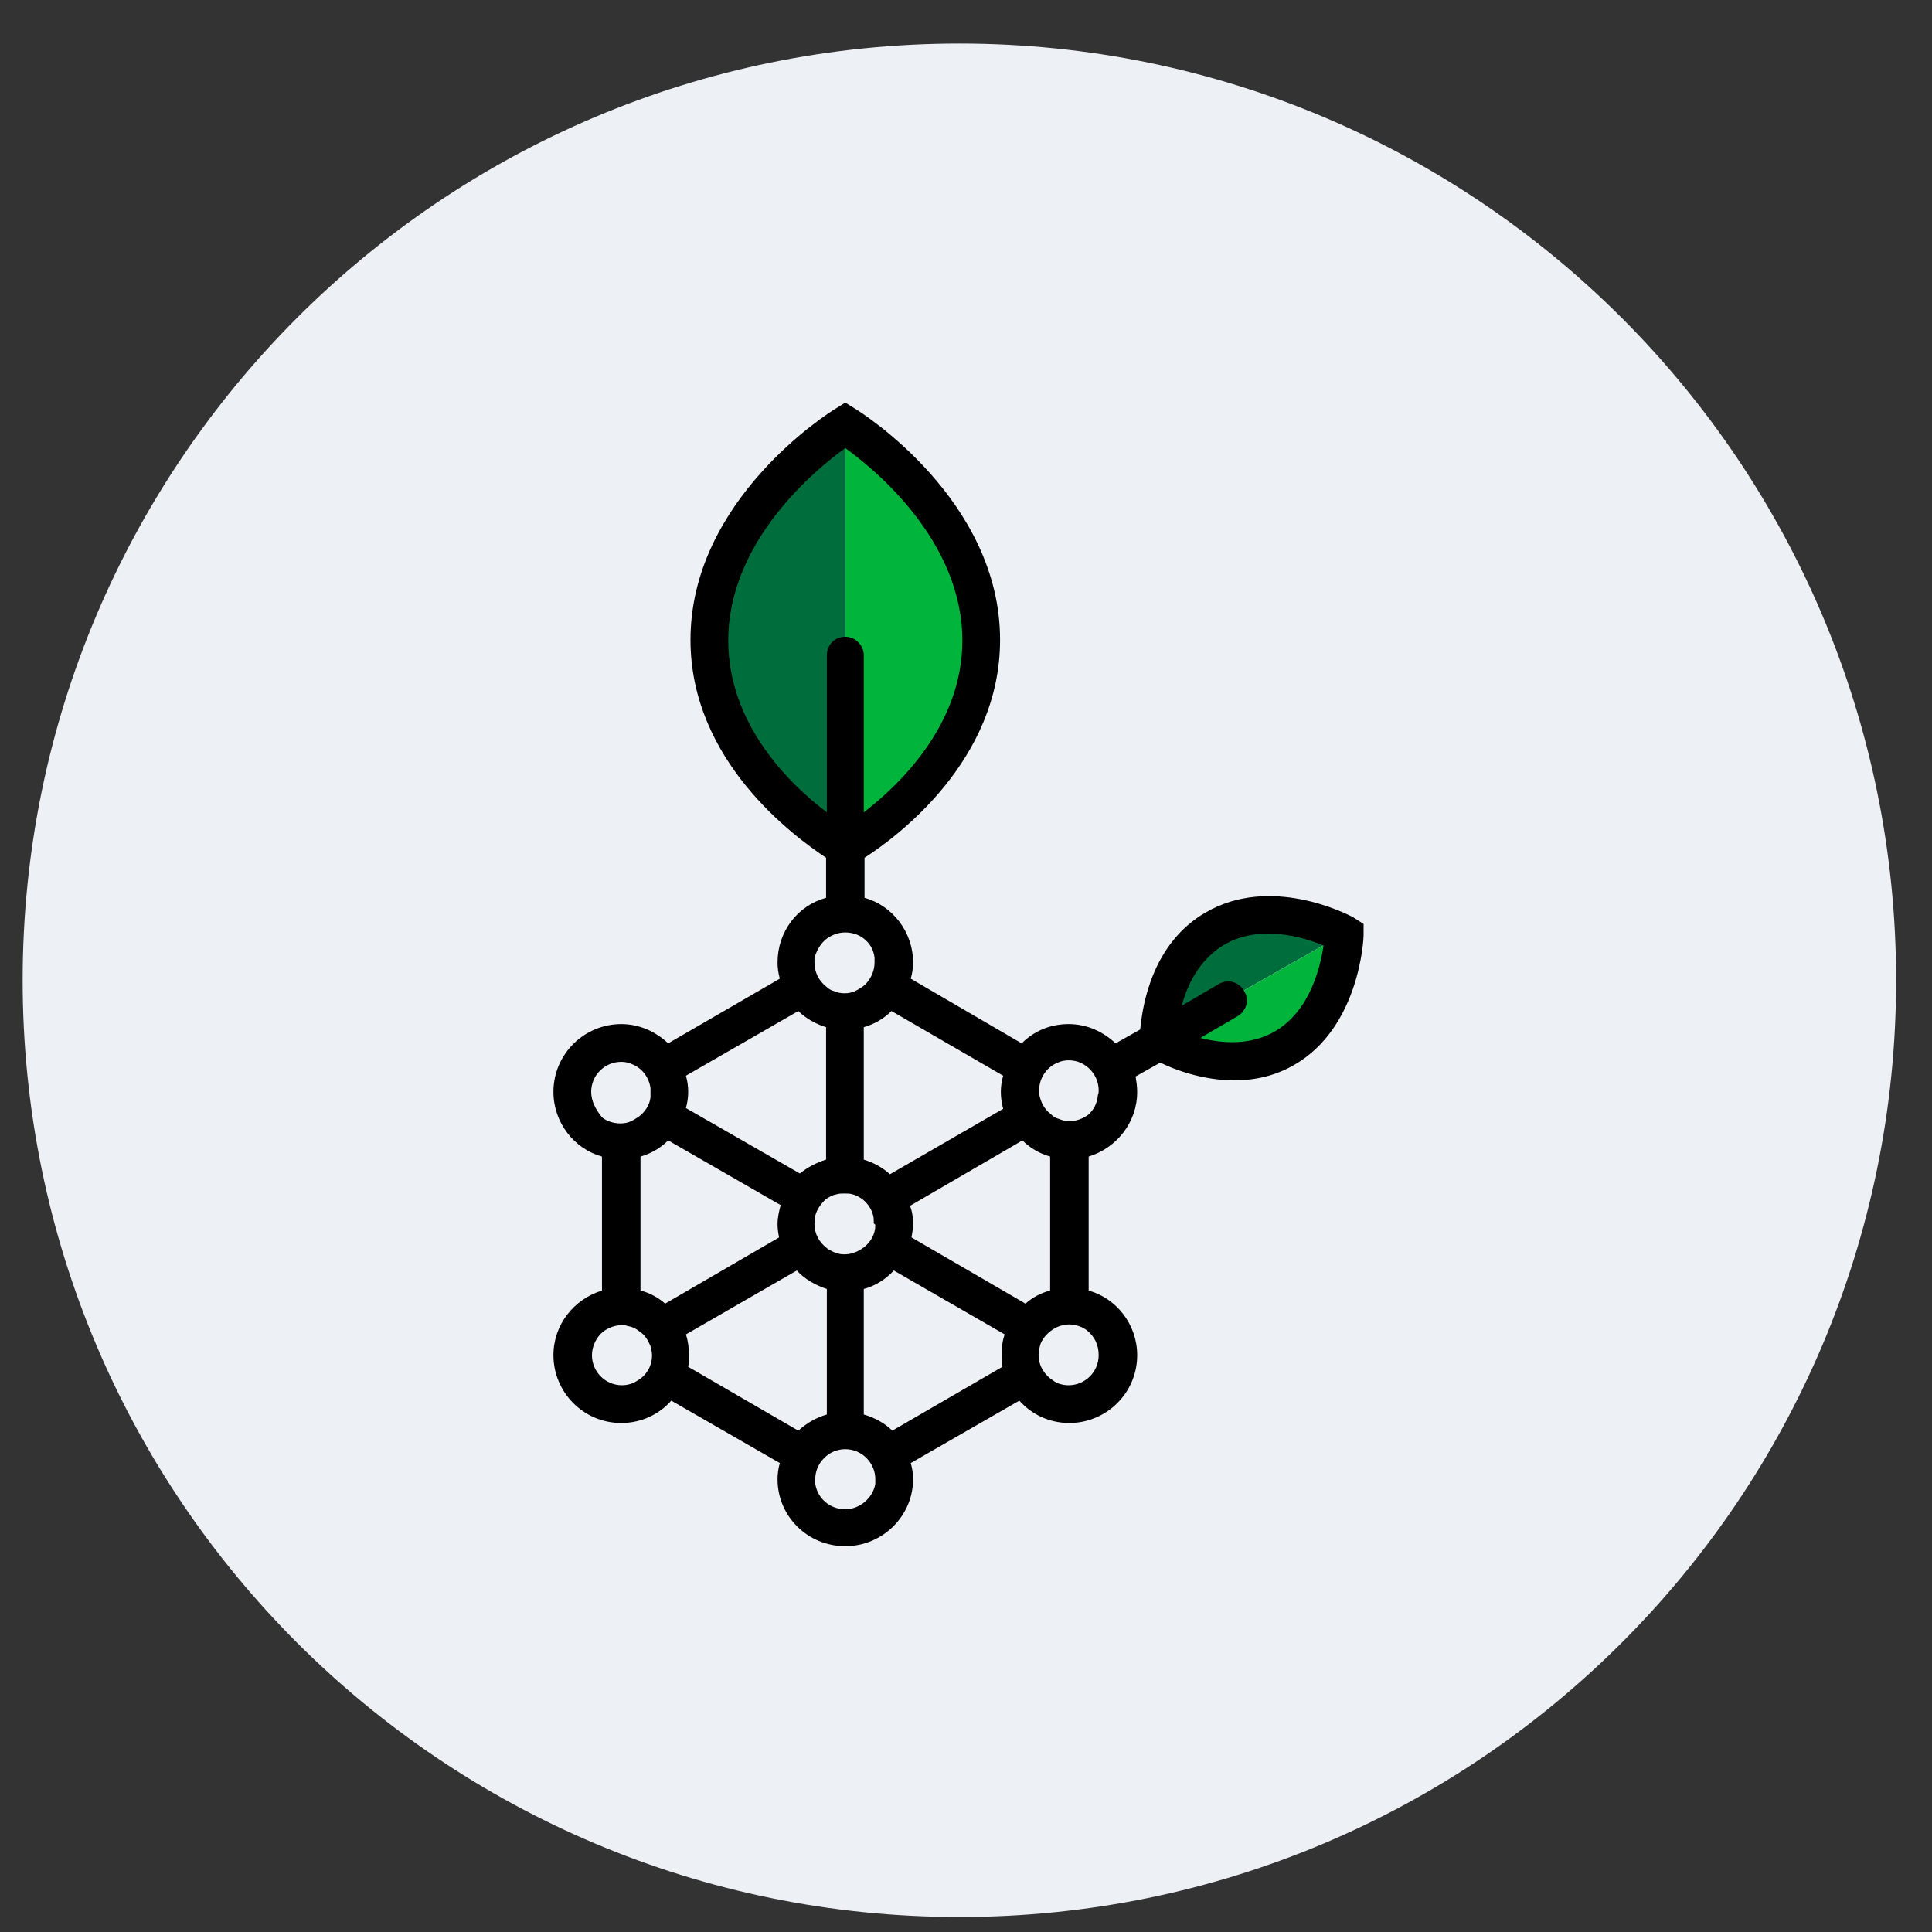 <svg width="33" height="33" viewBox="0 0 33 33" fill="none" xmlns="http://www.w3.org/2000/svg">
<rect x="0" y="0" width="33" height="33" fill="#333333" stroke="none"/>
<path d="M16.387 32.744C25.224 32.744 32.387 25.581 32.387 16.744C32.387 7.907 25.224 0.744 16.387 0.744C7.55 0.744 0.387 7.907 0.387 16.744C0.387 25.581 7.55 32.744 16.387 32.744Z" fill="#EDF0F4"/>
<path d="M14.439 14.414V7.312C14.439 7.312 12.137 8.456 12.137 10.889C12.137 13.323 14.439 14.414 14.439 14.414Z" fill="#006E3C"/>
<path d="M14.438 7.312C14.438 7.312 16.739 8.456 16.739 10.889C16.739 13.323 14.438 14.414 14.438 14.414V7.312Z" fill="#00B43C"/>
<path d="M19.791 17.742L22.948 15.953C22.948 15.953 21.856 15.217 20.777 15.835C19.699 16.453 19.791 17.742 19.791 17.742Z" fill="#006E3C"/>
<path d="M22.95 15.953C22.95 15.953 23.016 17.269 21.937 17.874C20.858 18.492 19.793 17.742 19.793 17.742L22.95 15.953Z" fill="#00B43C"/>
<path fill-rule="evenodd" clip-rule="evenodd" d="M23.101 15.661L23.107 15.664L23.291 15.782V15.98C23.291 16.032 23.225 17.545 22.107 18.189C21.765 18.387 21.41 18.453 21.081 18.453C20.542 18.453 20.055 18.268 19.818 18.15L19.397 18.387C19.41 18.466 19.424 18.558 19.424 18.65C19.424 19.176 19.068 19.61 18.595 19.755V22.044C19.068 22.175 19.424 22.622 19.424 23.148C19.424 23.793 18.897 24.306 18.266 24.306C17.924 24.306 17.622 24.161 17.411 23.924L15.556 24.99C15.583 25.082 15.596 25.174 15.596 25.266C15.596 25.898 15.07 26.41 14.438 26.41C13.794 26.41 13.281 25.898 13.281 25.266C13.281 25.174 13.294 25.082 13.32 24.99L11.466 23.924C11.255 24.161 10.953 24.306 10.611 24.306C9.966 24.306 9.453 23.78 9.453 23.148C9.453 22.622 9.808 22.188 10.282 22.044V19.755C9.808 19.623 9.453 19.176 9.453 18.65C9.453 18.005 9.979 17.492 10.611 17.492C10.926 17.492 11.203 17.624 11.413 17.821L13.32 16.716C13.294 16.624 13.281 16.532 13.281 16.44C13.281 15.914 13.623 15.467 14.11 15.335V14.651C13.557 14.283 11.794 12.994 11.794 10.929C11.794 8.535 14.162 7.048 14.267 6.983L14.438 6.877L14.609 6.983C14.714 7.048 17.082 8.535 17.082 10.929C17.082 12.994 15.32 14.296 14.767 14.651V15.335C15.241 15.467 15.596 15.914 15.596 16.44C15.596 16.532 15.583 16.624 15.556 16.716L17.451 17.821C17.661 17.611 17.937 17.492 18.253 17.492C18.569 17.492 18.845 17.624 19.055 17.821L19.476 17.584C19.516 17.15 19.687 16.111 20.594 15.585C21.7 14.942 22.993 15.606 23.101 15.661ZM18.266 19.15C18.384 19.15 18.49 19.11 18.582 19.045C18.674 18.966 18.739 18.86 18.753 18.703C18.766 18.676 18.766 18.65 18.766 18.624C18.766 18.413 18.634 18.229 18.45 18.15C18.398 18.124 18.319 18.111 18.253 18.111C18.187 18.111 18.121 18.124 18.069 18.15C17.898 18.216 17.779 18.374 17.753 18.558V18.624V18.703C17.779 18.834 17.845 18.953 17.95 19.031C17.99 19.071 18.029 19.097 18.082 19.11C18.148 19.137 18.2 19.15 18.266 19.15ZM18.766 23.148C18.766 23.438 18.529 23.661 18.253 23.661C18.161 23.661 18.056 23.635 17.99 23.582C17.845 23.49 17.74 23.332 17.74 23.148V23.135C17.74 23.083 17.753 23.03 17.766 22.977C17.793 22.885 17.858 22.806 17.937 22.741C18.003 22.688 18.082 22.648 18.161 22.635C18.173 22.635 18.184 22.633 18.198 22.63L18.198 22.63C18.213 22.626 18.231 22.622 18.253 22.622C18.371 22.622 18.49 22.662 18.569 22.727C18.7 22.833 18.766 22.977 18.766 23.148ZM17.516 22.267C17.635 22.162 17.779 22.083 17.937 22.044V19.755C17.753 19.702 17.595 19.61 17.464 19.479L15.543 20.597C15.583 20.689 15.596 20.807 15.596 20.912C15.596 20.981 15.586 21.04 15.574 21.107L15.569 21.136L17.516 22.267ZM14.438 25.779C14.175 25.779 13.965 25.595 13.925 25.345V25.266C13.925 25.056 14.057 24.872 14.241 24.793C14.307 24.766 14.372 24.753 14.438 24.753C14.504 24.753 14.57 24.766 14.636 24.793C14.82 24.872 14.951 25.056 14.951 25.266V25.345C14.912 25.582 14.688 25.779 14.438 25.779ZM11.361 22.267L13.307 21.136C13.294 21.07 13.281 20.991 13.281 20.912C13.281 20.794 13.307 20.689 13.334 20.584L11.413 19.479C11.281 19.61 11.124 19.702 10.94 19.755V22.044C11.097 22.083 11.242 22.162 11.361 22.267ZM11.137 23.148C11.137 23.333 11.045 23.49 10.887 23.582C10.808 23.635 10.716 23.661 10.624 23.661C10.334 23.661 10.111 23.425 10.111 23.148C10.111 22.991 10.19 22.833 10.308 22.741C10.4 22.675 10.505 22.635 10.624 22.635C10.65 22.635 10.69 22.635 10.716 22.649C10.808 22.662 10.874 22.701 10.939 22.754C11.018 22.806 11.071 22.898 11.11 22.991C11.124 23.043 11.137 23.096 11.137 23.148ZM10.611 18.137C10.334 18.137 10.098 18.361 10.098 18.65C10.098 18.808 10.177 18.953 10.282 19.084C10.361 19.15 10.479 19.189 10.598 19.189C10.663 19.189 10.729 19.176 10.782 19.15C10.834 19.124 10.874 19.097 10.913 19.071C11.018 18.992 11.097 18.874 11.111 18.742V18.663V18.584C11.084 18.4 10.966 18.242 10.795 18.177C10.742 18.15 10.676 18.137 10.611 18.137ZM14.123 16.032C14.215 15.967 14.32 15.927 14.438 15.927C14.557 15.927 14.675 15.967 14.754 16.032C14.859 16.111 14.925 16.23 14.938 16.361V16.44C14.938 16.598 14.859 16.756 14.741 16.848C14.701 16.874 14.662 16.901 14.609 16.927C14.557 16.953 14.491 16.966 14.425 16.966C14.359 16.966 14.293 16.953 14.241 16.927C14.188 16.914 14.149 16.887 14.109 16.848C13.991 16.756 13.912 16.611 13.912 16.44V16.361C13.951 16.23 14.017 16.111 14.123 16.032ZM14.754 21.307C14.872 21.215 14.951 21.083 14.951 20.925C14.951 20.925 14.951 20.912 14.925 20.899C14.925 20.846 14.925 20.794 14.912 20.754C14.885 20.649 14.82 20.557 14.741 20.491C14.688 20.452 14.622 20.412 14.557 20.399C14.517 20.386 14.478 20.386 14.425 20.386C14.372 20.386 14.333 20.386 14.293 20.399C14.215 20.412 14.149 20.452 14.096 20.491C14.017 20.57 13.951 20.662 13.925 20.767C13.912 20.807 13.912 20.846 13.912 20.899V20.912C13.912 21.07 13.991 21.215 14.109 21.307C14.136 21.333 14.162 21.346 14.188 21.359C14.254 21.399 14.333 21.425 14.425 21.425C14.517 21.425 14.596 21.399 14.675 21.359C14.688 21.353 14.701 21.343 14.714 21.333L14.714 21.333C14.728 21.323 14.741 21.313 14.754 21.307ZM17.135 18.374C17.108 18.466 17.095 18.558 17.095 18.65C17.095 18.742 17.108 18.847 17.135 18.939L15.201 20.057C15.07 19.939 14.925 19.86 14.754 19.807V17.545C14.938 17.492 15.096 17.4 15.227 17.269L17.135 18.374ZM14.438 7.654C13.925 8.022 12.439 9.245 12.439 10.942C12.439 12.363 13.478 13.389 14.123 13.875V11.192C14.123 11.021 14.254 10.876 14.438 10.876C14.609 10.876 14.754 11.021 14.754 11.192V13.875C15.386 13.389 16.438 12.363 16.438 10.942C16.438 9.245 14.951 8.022 14.438 7.654ZM13.636 17.269C13.768 17.4 13.939 17.492 14.11 17.545V19.807C13.939 19.86 13.794 19.939 13.662 20.044L11.716 18.926C11.742 18.834 11.755 18.742 11.755 18.65C11.755 18.558 11.742 18.466 11.716 18.374L13.636 17.269ZM11.768 23.148C11.768 23.214 11.768 23.28 11.755 23.346L13.636 24.437C13.781 24.306 13.939 24.214 14.123 24.161V22.017C13.925 21.951 13.741 21.846 13.61 21.701L11.716 22.793C11.755 22.912 11.768 23.03 11.768 23.148ZM15.241 24.437C15.109 24.306 14.938 24.214 14.754 24.161V22.017C14.951 21.965 15.135 21.846 15.267 21.701L17.161 22.793C17.122 22.898 17.108 23.017 17.108 23.148C17.108 23.214 17.108 23.28 17.122 23.346L15.241 24.437ZM20.502 17.729C20.87 17.821 21.344 17.861 21.765 17.624C22.383 17.269 22.554 16.506 22.607 16.151C22.265 16.006 21.515 15.782 20.91 16.137C20.489 16.387 20.278 16.821 20.186 17.177L20.818 16.808C20.976 16.716 21.16 16.769 21.252 16.927C21.344 17.084 21.291 17.269 21.133 17.361L20.502 17.729Z" fill="black"/>
</svg>
